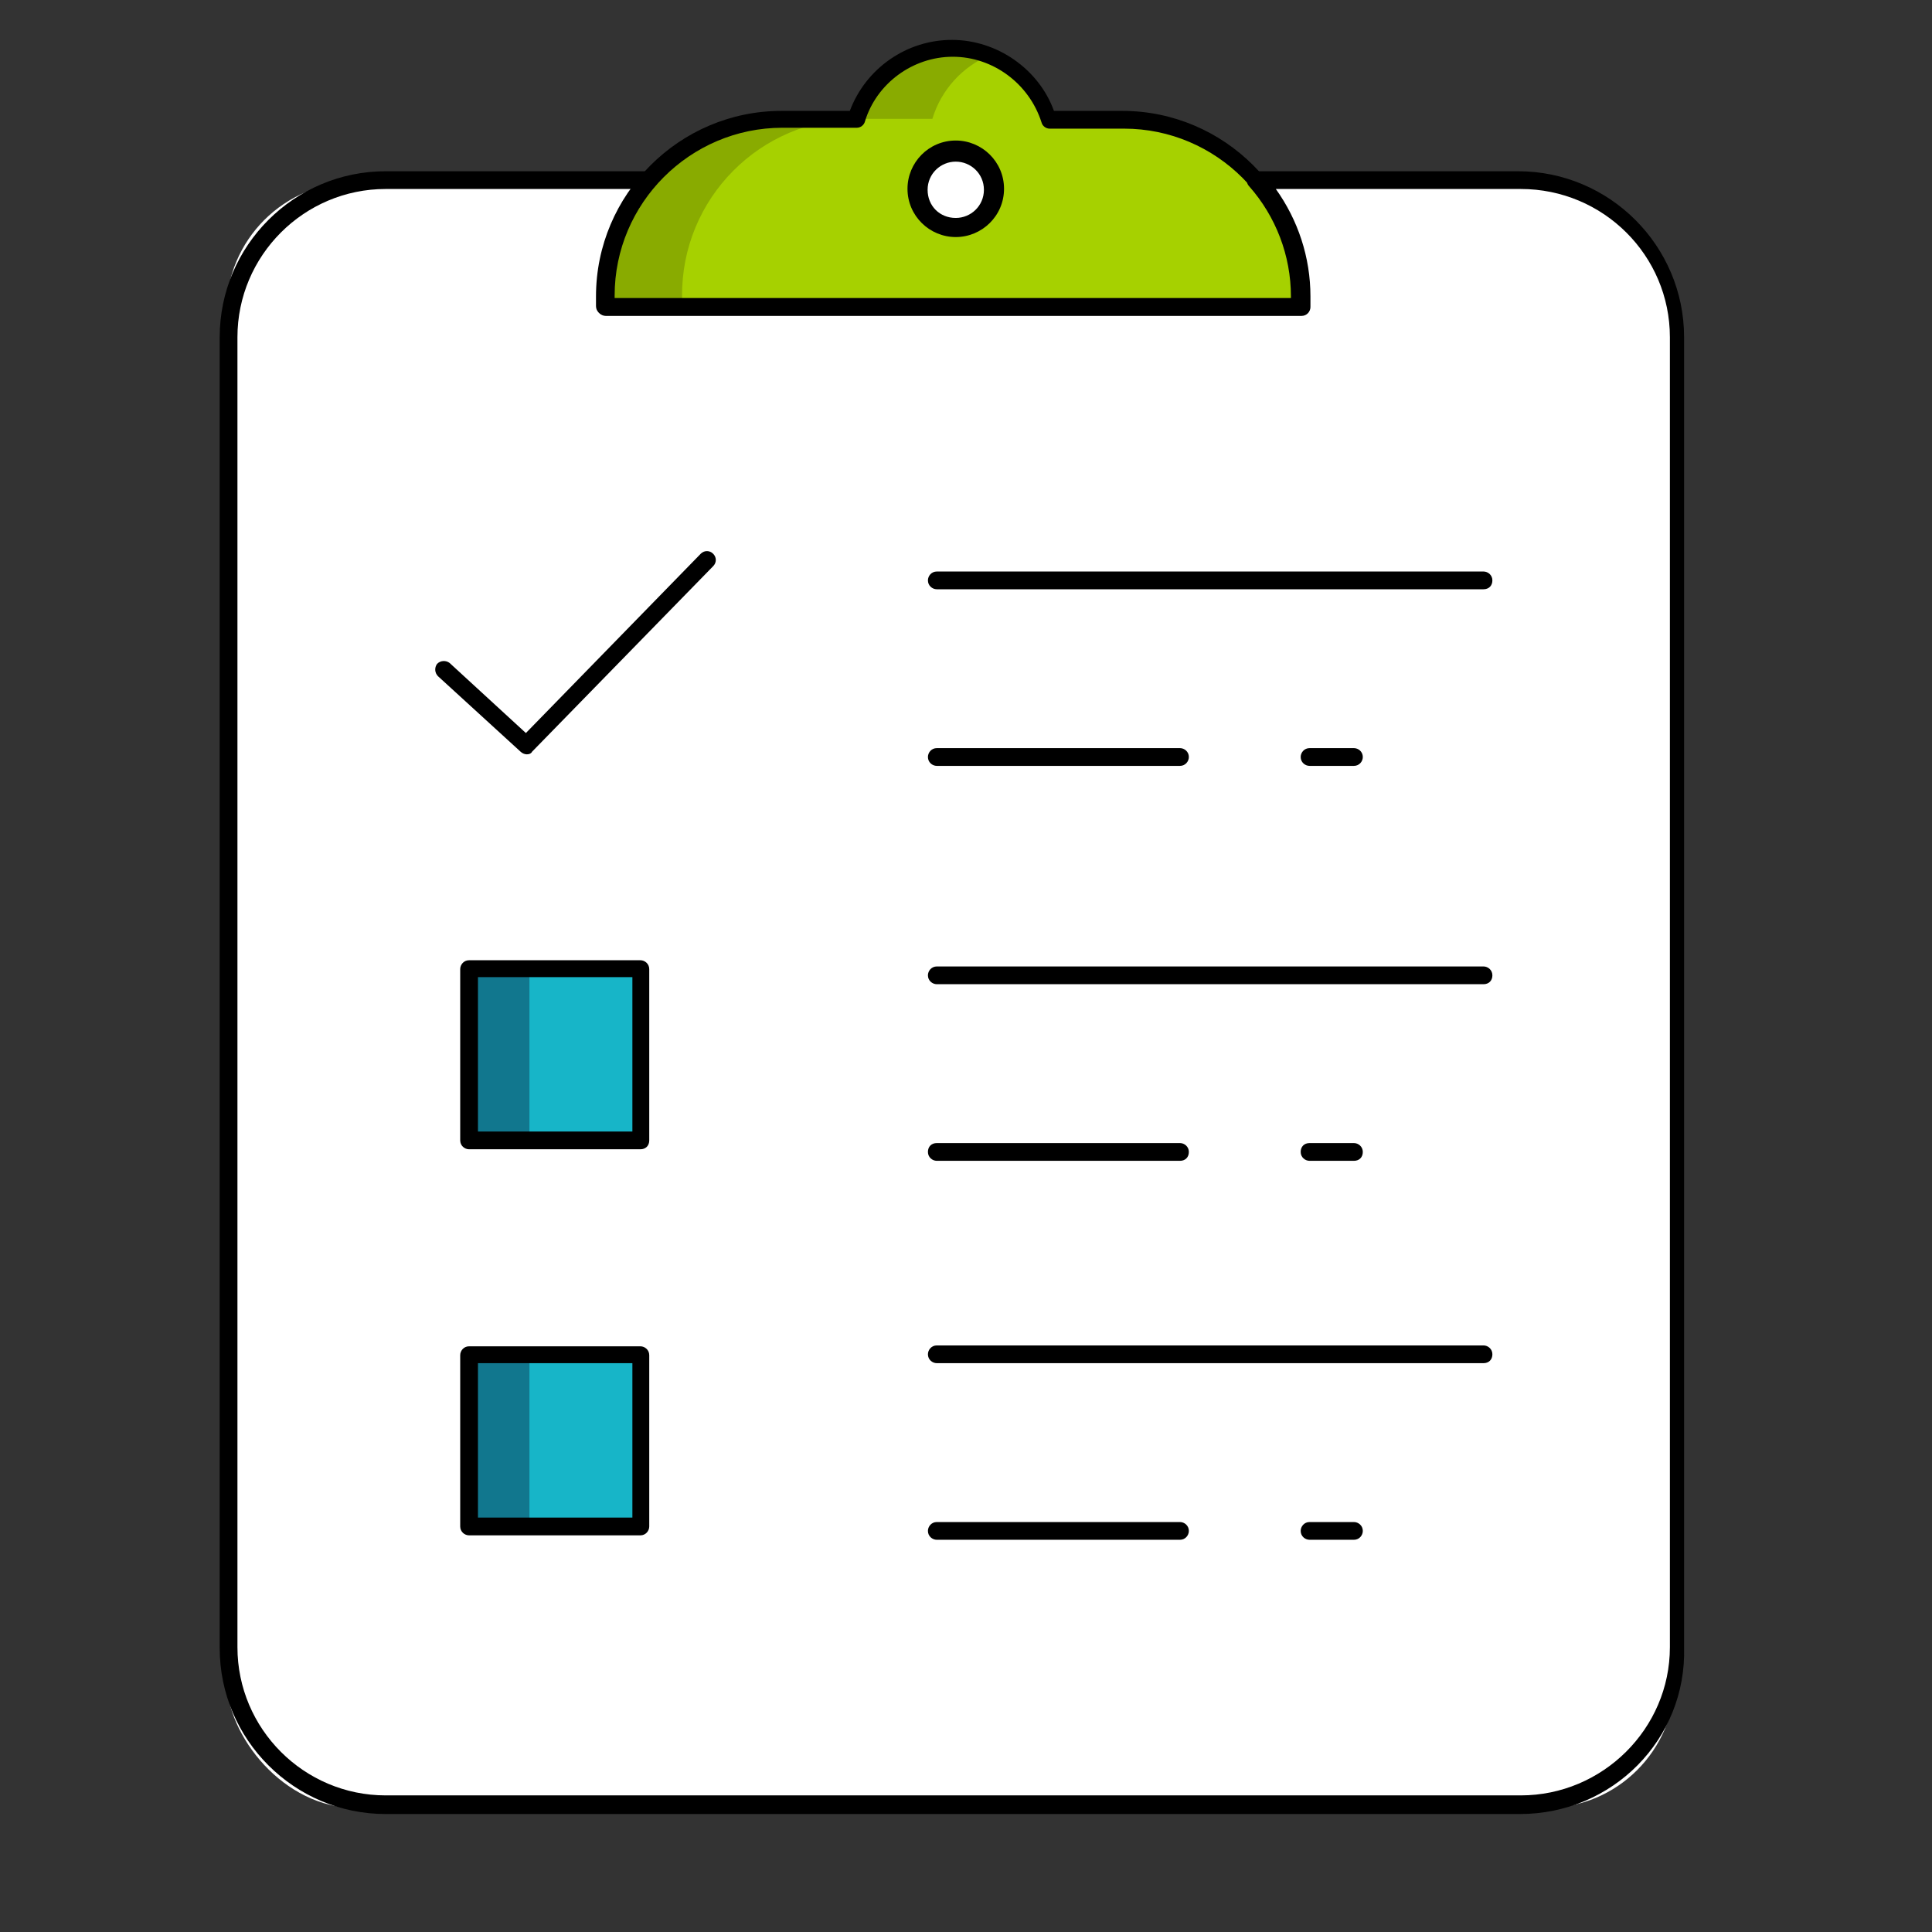 <?xml version="1.0" encoding="UTF-8" standalone="no"?>
<!-- Generator: Adobe Illustrator 24.3.0, SVG Export Plug-In . SVG Version: 6.00 Build 0)  -->

<svg
   version="1.1"
   id="Capa_1"
   x="0px"
   y="0px"
   viewBox="0 0 32 32"
   style="enable-background:new 0 0 32 32;"
   xml:space="preserve"
   sodipodi:docname="paste.svg"
   inkscape:version="1.2.2 (b0a8486541, 2022-12-01)"
   xmlns:inkscape="http://www.inkscape.org/namespaces/inkscape"
   xmlns:sodipodi="http://sodipodi.sourceforge.net/DTD/sodipodi-0.dtd"
   xmlns="http://www.w3.org/2000/svg"
   xmlns:svg="http://www.w3.org/2000/svg"><rect x="0" y="0" width="32" height="32" fill="#333333" stroke="none"/><defs
   id="defs21"><inkscape:path-effect
   effect="powerclip"
   id="path-effect8407"
   is_visible="true"
   lpeversion="1"
   inverse="true"
   flatten="false"
   hide_clip="false"
   message="Use fill-rule evenodd on &lt;b&gt;fill and stroke&lt;/b&gt; dialog if no flatten result after convert clip to paths." />
	
	
	
	

	
	

		
		
	
	
	

	
	
<filter
   id="mask-powermask-path-effect8393_inverse"
   inkscape:label="filtermask-powermask-path-effect8393"
   style="color-interpolation-filters:sRGB"
   height="100"
   width="100"
   x="-50"
   y="-50"><feColorMatrix
     id="mask-powermask-path-effect8393_primitive1"
     values="1"
     type="saturate"
     result="fbSourceGraphic" /><feColorMatrix
     id="mask-powermask-path-effect8393_primitive2"
     values="-1 0 0 0 1 0 -1 0 0 1 0 0 -1 0 1 0 0 0 1 0 "
     in="fbSourceGraphic" /></filter><clipPath
   clipPathUnits="userSpaceOnUse"
   id="clipPath8403"><circle
     style="display:none;fill:#a6d100;stroke:none;stroke-width:1.002;stroke-linecap:round;stroke-linejoin:round;stroke-dasharray:2.003, 4.006"
     id="circle8405"
     cx="6.983"
     cy="25.424"
     r="2.441" /></clipPath><clipPath
   clipPathUnits="userSpaceOnUse"
   id="clipPath8403-1"><circle
     style="display:none;fill:#a6d100;stroke:none;stroke-width:1.002;stroke-linecap:round;stroke-linejoin:round;stroke-dasharray:2.003, 4.006"
     id="circle8405-2"
     cx="6.983"
     cy="25.424"
     r="2.441"
     d="M 9.424,25.424 A 2.441,2.441 0 0 1 6.983,27.864 2.441,2.441 0 0 1 4.542,25.424 2.441,2.441 0 0 1 6.983,22.983 2.441,2.441 0 0 1 9.424,25.424 Z" /><path
     id="lpe_path-effect8407-7"
     style="fill:#a6d100;stroke:none;stroke-width:1.002;stroke-linecap:round;stroke-linejoin:round;stroke-dasharray:2.003, 4.006"
     class="powerclip"
     d="M -2.22,16.22 H 16.186 v 18.407 H -2.22 Z m 11.644,9.203 a 2.441,2.441 0 0 0 -2.441,-2.441 2.441,2.441 0 0 0 -2.441,2.441 2.441,2.441 0 0 0 2.441,2.441 2.441,2.441 0 0 0 2.441,-2.441 z" /></clipPath><inkscape:path-effect
   effect="powerclip"
   id="path-effect8407-0"
   is_visible="true"
   lpeversion="1"
   inverse="true"
   flatten="false"
   hide_clip="false"
   message="Use fill-rule evenodd on &lt;b&gt;fill and stroke&lt;/b&gt; dialog if no flatten result after convert clip to paths." /><clipPath
   clipPathUnits="userSpaceOnUse"
   id="clipath_lpe_path-effect8407-0"><circle
     style="display:none;fill:#a6d100;stroke:none;stroke-width:1.002;stroke-linecap:round;stroke-linejoin:round;stroke-dasharray:2.003, 4.006"
     id="circle8466"
     cx="6.983"
     cy="25.424"
     r="2.441" /></clipPath></defs><sodipodi:namedview
   id="namedview19"
   pagecolor="#ffffff"
   bordercolor="#666666"
   borderopacity="1.0"
   inkscape:showpageshadow="2"
   inkscape:pageopacity="0.0"
   inkscape:pagecheckerboard="0"
   inkscape:deskcolor="#d1d1d1"
   showgrid="false"
   inkscape:zoom="20.85965"
   inkscape:cx="21.884356"
   inkscape:cy="14.214045"
   inkscape:window-width="1920"
   inkscape:window-height="1011"
   inkscape:window-x="0"
   inkscape:window-y="32"
   inkscape:window-maximized="1"
   inkscape:current-layer="Capa_1" />
<style
   type="text/css"
   id="style2">
	.st0{fill:#17B5C8;}
	.st1{fill:#11828F;}
	.st2{fill:none;}
	.st3{fill:#A6D100;}
	.st4{fill:#89AB00;}
	.st5{fill:#5F7993;}
	.st6{fill:#405162;}
	.st7{fill:#FFFFFF;}
	.st8{fill:#3A5368;}
</style>

<rect
   style="fill:#ffffff;fill-opacity:1;fill-rule:nonzero;stroke:none;stroke-width:0.098;stroke-linecap:round;stroke-linejoin:round;stroke-miterlimit:4;stroke-dasharray:none;stroke-dashoffset:0;stroke-opacity:1"
   id="rect19603"
   width="23.994"
   height="26.928"
   x="3.75"
   y="3.017"
   ry="2.141" /><g
   transform="matrix(0.147,0,0,0.147,-6.269,0.646)"
   id="g17720"><rect
     x="95.5"
     y="104.8"
     class="st1"
     width="19.3"
     height="19.3"
     id="rect17644"
     style="fill:#17b5c8" /><rect
     x="95.5"
     y="148.2"
     class="st1"
     width="19.3"
     height="19.3"
     id="rect17646"
     style="fill:#17b5c8" /><rect
     x="95.5"
     y="104.8"
     class="st2"
     width="6.8"
     height="19.3"
     id="rect17648"
     style="fill:#11778e" /><rect
     x="95.5"
     y="148.2"
     class="st2"
     width="6.8"
     height="19.3"
     id="rect17650"
     style="fill:#11778e" /><path
     inkscape:connector-curvature="0"
     class="st4"
     d="M 189.2,30.1 V 29 c 0,-11 -8.9,-19.9 -19.9,-19.9 h -8.4 c -1.4,-4.7 -5.7,-8 -10.8,-8 -5.1,0 -9.4,3.4 -10.8,8 h -8.4 C 119.9,9.1 111,18 111,29 v 1.2 h 78.2 z"
     id="path17652" /><path
     inkscape:connector-curvature="0"
     class="st4"
     d="M 189.2,30.1 V 29 c 0,-11 -8.9,-19.9 -19.9,-19.9 h -8.4 c -1.4,-4.7 -5.7,-8 -10.8,-8 -5.1,0 -9.4,3.4 -10.8,8 h -8.4 C 119.9,9.1 111,18 111,29 v 1.2 h 78.2 z"
     id="path17654"
     style="fill:#a6d100" /><path
     inkscape:connector-curvature="0"
     class="st5"
     d="m 139.3,9 h 8.4 c 1,-3.3 3.4,-5.9 6.5,-7.2 C 153,1.3 151.5,1 150,1 c -5.1,0 -9.4,3.4 -10.8,8 h -8.4 c -11,0 -19.9,8.9 -19.9,19.9 v 1.2 h 8.6 V 29 C 119.4,18 128.3,9 139.3,9 Z"
     id="path17656"
     style="fill:#89ab00" /><g
     id="g17660"><path
       inkscape:connector-curvature="0"
       d="m 189.2,31.1 h -78.4 c -0.5,0 -1,-0.4 -1,-1 V 29 c 0,-11.5 9.4,-20.9 20.9,-20.9 h 7.7 c 1.8,-4.8 6.4,-8 11.5,-8 5.1,0 9.8,3.3 11.5,8 h 7.7 c 11.5,0 20.9,9.4 20.9,20.9 v 1.2 c 0.2,0.5 -0.3,0.9 -0.8,0.9 z m -77.4,-1.9 h 76.4 V 29 c 0,-10.4 -8.5,-18.9 -18.9,-18.9 h -8.4 C 160.5,10.1 160.1,9.8 160,9.4 158.6,5 154.5,2 150,2 c -4.5,0 -8.6,3 -9.9,7.3 -0.1,0.4 -0.5,0.7 -0.9,0.7 h -8.4 c -10.4,0 -18.9,8.5 -18.9,18.9 v 0.3 z"
       id="path17658" /></g><g
     id="g17664"><path
       inkscape:connector-curvature="0"
       d="M 213.9,200 H 86.1 C 75.8,200 67.4,191.6 67.4,181.3 V 33.6 c 0,-10.3 8.4,-18.7 18.7,-18.7 h 29.6 c 0.4,0 0.7,0.2 0.9,0.6 0.2,0.4 0.1,0.8 -0.2,1.1 -3,3.5 -4.7,7.9 -4.7,12.4 v 0.2 h 76.4 V 29 c 0,-4.6 -1.7,-9 -4.7,-12.4 -0.3,-0.3 -0.3,-0.7 -0.2,-1.1 0.2,-0.4 0.5,-0.6 0.9,-0.6 h 29.6 c 10.3,0 18.7,8.4 18.7,18.7 v 147.6 c 0.3,10.4 -8.1,18.8 -18.5,18.8 z M 86.1,16.9 c -9.2,0 -16.7,7.5 -16.7,16.7 v 147.6 c 0,9.2 7.5,16.7 16.7,16.7 H 214 c 9.2,0 16.8,-7.5 16.8,-16.7 V 33.6 c 0,-9.2 -7.5,-16.7 -16.8,-16.7 h -27.6 c 2.5,3.5 3.9,7.7 3.9,12.1 v 1.2 c 0,0.5 -0.4,1 -1,1 h -78.4 c -0.5,0 -1,-0.4 -1,-1 V 29 c 0,-4.3 1.4,-8.6 3.9,-12.1 z"
       id="path17662" /></g><g
     id="g17674"><path
       inkscape:connector-curvature="0"
       d="m 209.8,62 h -61.6 c -0.5,0 -1,-0.4 -1,-1 0,-0.5 0.4,-1 1,-1 h 61.6 c 0.5,0 1,0.4 1,1 0,0.6 -0.4,1 -1,1 z"
       id="path17672" /></g><g
     id="g17678"><path
       inkscape:connector-curvature="0"
       d="m 175.6,81.9 h -27.4 c -0.5,0 -1,-0.4 -1,-1 0,-0.5 0.4,-1 1,-1 h 27.4 c 0.5,0 1,0.4 1,1 0,0.5 -0.4,1 -1,1 z"
       id="path17676" /></g><g
     id="g17682"><path
       inkscape:connector-curvature="0"
       d="m 195.2,81.9 h -5 c -0.5,0 -1,-0.4 -1,-1 0,-0.5 0.4,-1 1,-1 h 5 c 0.5,0 1,0.4 1,1 0,0.5 -0.4,1 -1,1 z"
       id="path17680" /></g><g
     id="g17686"><path
       inkscape:connector-curvature="0"
       d="m 209.8,106.5 h -61.6 c -0.5,0 -1,-0.4 -1,-1 0,-0.5 0.4,-1 1,-1 h 61.6 c 0.5,0 1,0.4 1,1 0,0.6 -0.4,1 -1,1 z"
       id="path17684" /></g><g
     id="g17690"><path
       inkscape:connector-curvature="0"
       d="m 175.6,126.4 h -27.4 c -0.5,0 -1,-0.4 -1,-1 0,-0.6 0.4,-1 1,-1 h 27.4 c 0.5,0 1,0.4 1,1 0,0.6 -0.4,1 -1,1 z"
       id="path17688" /></g><g
     id="g17694"><path
       inkscape:connector-curvature="0"
       d="m 195.2,126.4 h -5 c -0.5,0 -1,-0.4 -1,-1 0,-0.6 0.4,-1 1,-1 h 5 c 0.5,0 1,0.4 1,1 0,0.6 -0.4,1 -1,1 z"
       id="path17692" /></g><g
     id="g17698"><path
       inkscape:connector-curvature="0"
       d="m 209.8,149.2 h -61.6 c -0.5,0 -1,-0.4 -1,-1 0,-0.5 0.4,-1 1,-1 h 61.6 c 0.5,0 1,0.4 1,1 0,0.6 -0.4,1 -1,1 z"
       id="path17696" /></g><g
     id="g17702"><path
       inkscape:connector-curvature="0"
       d="m 175.6,169.1 h -27.4 c -0.5,0 -1,-0.4 -1,-1 0,-0.5 0.4,-1 1,-1 h 27.4 c 0.5,0 1,0.4 1,1 0,0.5 -0.4,1 -1,1 z"
       id="path17700" /></g><g
     id="g17706"><path
       inkscape:connector-curvature="0"
       d="m 195.2,169.1 h -5 c -0.5,0 -1,-0.4 -1,-1 0,-0.5 0.4,-1 1,-1 h 5 c 0.5,0 1,0.4 1,1 0,0.5 -0.4,1 -1,1 z"
       id="path17704" /></g><g
     id="g17710"><path
       inkscape:connector-curvature="0"
       d="m 102,80.6 c -0.2,0 -0.5,-0.1 -0.7,-0.3 L 92,71.8 c -0.4,-0.4 -0.4,-1 -0.1,-1.4 0.4,-0.4 1,-0.4 1.4,-0.1 l 8.6,7.9 19.7,-20.2 c 0.4,-0.4 1,-0.4 1.4,0 0.4,0.4 0.4,1 0,1.4 l -20.4,20.9 c -0.1,0.2 -0.3,0.3 -0.6,0.3 z"
       id="path17708" /></g><g
     id="g17714"><path
       inkscape:connector-curvature="0"
       d="M 114.8,125.1 H 95.5 c -0.5,0 -1,-0.4 -1,-1 v -19.3 c 0,-0.5 0.4,-1 1,-1 h 19.3 c 0.5,0 1,0.4 1,1 v 19.3 c 0,0.6 -0.4,1 -1,1 z m -18.3,-2 h 17.4 V 105.7 H 96.5 Z"
       id="path17712" /></g><g
     id="g17718"><path
       inkscape:connector-curvature="0"
       d="M 114.8,168.6 H 95.5 c -0.5,0 -1,-0.4 -1,-1 v -19.3 c 0,-0.5 0.4,-1 1,-1 h 19.3 c 0.5,0 1,0.4 1,1 v 19.3 c 0,0.5 -0.4,1 -1,1 z m -18.3,-2 h 17.4 V 149.2 H 96.5 Z"
       id="path17716" /></g><g
     transform="matrix(1.133,0,0,1.133,-19.047,-3.857)"
     id="g17670"><circle
       style="fill:#ffffff"
       id="circle17666"
       r="3.8"
       cy="18.3"
       cx="149.5"
       class="st6" /><path
       inkscape:connector-curvature="0"
       id="path17668"
       d="m 149.5,23.1 c -2.6,0 -4.8,-2.1 -4.8,-4.8 0,-2.6 2.1,-4.8 4.8,-4.8 2.6,0 4.8,2.1 4.8,4.8 0,2.7 -2.2,4.8 -4.8,4.8 z m 0,-7.5 c -1.5,0 -2.8,1.2 -2.8,2.8 0,1.6 1.2,2.8 2.8,2.8 1.5,0 2.8,-1.2 2.8,-2.8 0,-1.6 -1.3,-2.8 -2.8,-2.8 z" /></g></g></svg>

